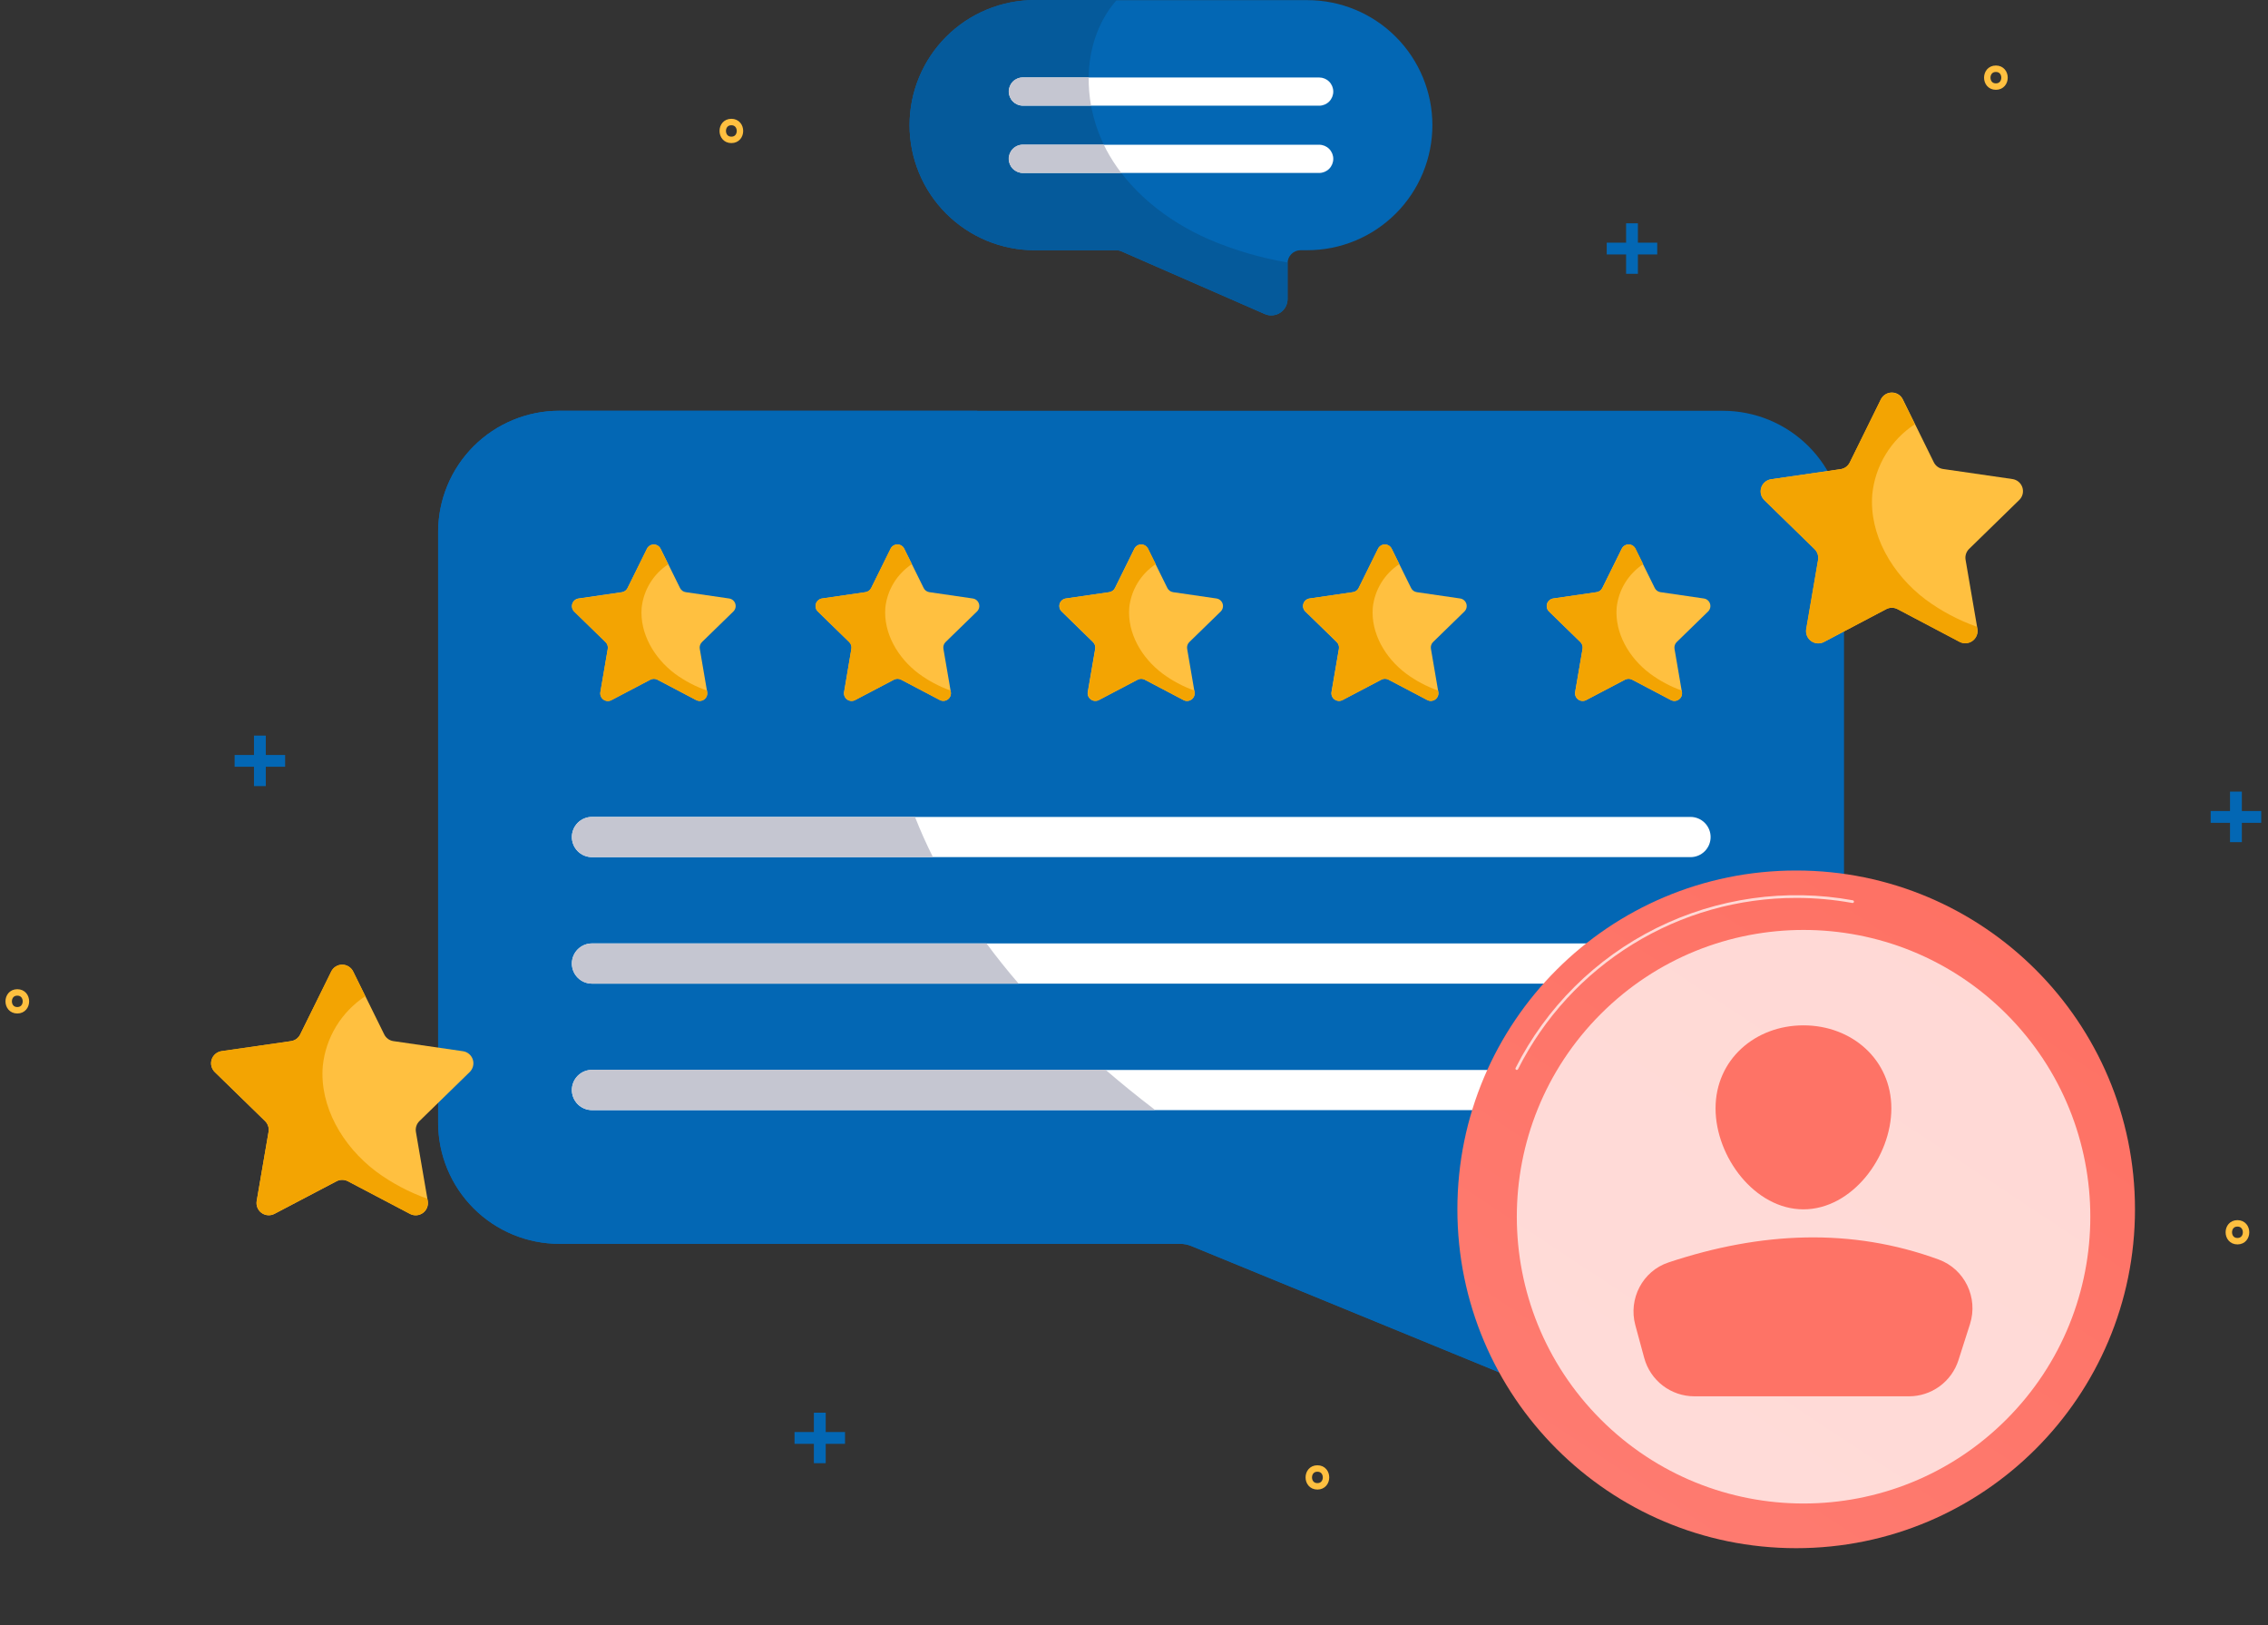 <svg width="261" height="187" viewBox="0 0 261 187" fill="none" xmlns="http://www.w3.org/2000/svg">
<rect x="0" y="0" width="261" height="187" fill="#333333" stroke="none"/>
<path d="M198.273 47.268H64.358C62.528 47.267 60.715 47.628 59.023 48.328C57.331 49.028 55.794 50.055 54.499 51.349C53.204 52.644 52.177 54.181 51.477 55.872C50.776 57.564 50.415 59.377 50.415 61.207V129.179C50.415 132.877 51.884 136.424 54.499 139.039C57.114 141.654 60.66 143.123 64.358 143.123H135.78C136.233 143.121 136.683 143.209 137.103 143.382L178.989 160.564C179.916 160.948 180.923 161.097 181.921 160.997C182.919 160.898 183.876 160.554 184.709 159.996C185.542 159.437 186.224 158.681 186.694 157.796C187.165 156.91 187.409 155.922 187.406 154.919V146.604C187.407 145.681 187.775 144.795 188.428 144.142C189.082 143.489 189.968 143.123 190.892 143.123H198.265C201.963 143.123 205.51 141.654 208.124 139.039C210.739 136.424 212.208 132.877 212.208 129.179V61.207C212.208 57.511 210.74 53.966 208.127 51.352C205.514 48.738 201.969 47.269 198.273 47.268Z" fill="#0367B4"/>
<path d="M132.72 127.572C122.599 119.833 113.647 110.581 107.897 99.669C102.147 88.757 99.838 76.088 102.962 64.307C104.682 57.93 107.949 52.075 112.474 47.264H64.371C62.54 47.263 60.727 47.623 59.035 48.324C57.343 49.024 55.806 50.05 54.511 51.345C53.217 52.639 52.19 54.176 51.489 55.868C50.788 57.559 50.427 59.372 50.427 61.203V129.175C50.427 132.873 51.896 136.419 54.511 139.034C57.126 141.649 60.673 143.118 64.371 143.118H135.792C136.246 143.117 136.695 143.205 137.115 143.378L179.002 160.56C179.928 160.943 180.935 161.092 181.933 160.993C182.931 160.894 183.889 160.55 184.721 159.991C185.554 159.433 186.236 158.677 186.707 157.791C187.177 156.906 187.421 155.918 187.418 154.915V152.618C167.436 148.26 148.534 139.661 132.72 127.572Z" fill="#0367B4"/>
<path d="M194.544 98.626H68.124C67.511 98.626 66.922 98.382 66.489 97.949C66.055 97.515 65.811 96.927 65.811 96.313C65.811 95.7 66.055 95.111 66.489 94.677C66.922 94.244 67.511 94 68.124 94H194.544C195.157 94.001 195.745 94.245 196.178 94.679C196.612 95.112 196.856 95.7 196.857 96.313V96.313C196.857 96.927 196.613 97.515 196.18 97.949C195.746 98.382 195.157 98.626 194.544 98.626Z" fill="white"/>
<path d="M68.124 93.996C67.511 93.996 66.922 94.24 66.489 94.674C66.055 95.107 65.811 95.696 65.811 96.309V96.309C65.811 96.923 66.055 97.511 66.489 97.945C66.922 98.379 67.511 98.622 68.124 98.622H107.361C106.603 97.113 105.913 95.567 105.296 93.996H68.124Z" fill="#C5C6D1"/>
<path d="M194.544 113.182H68.124C67.511 113.182 66.922 112.939 66.489 112.505C66.055 112.071 65.811 111.483 65.811 110.869C65.811 110.256 66.055 109.667 66.489 109.234C66.922 108.8 67.511 108.556 68.124 108.556H194.544C195.157 108.556 195.746 108.8 196.18 109.234C196.613 109.667 196.857 110.256 196.857 110.869C196.856 111.482 196.612 112.07 196.178 112.504C195.745 112.937 195.157 113.181 194.544 113.182V113.182Z" fill="white"/>
<path d="M68.124 108.556C67.511 108.556 66.922 108.8 66.489 109.234C66.055 109.667 65.811 110.256 65.811 110.869C65.811 111.483 66.055 112.071 66.489 112.505C66.922 112.939 67.511 113.182 68.124 113.182H117.226C115.928 111.681 114.694 110.139 113.526 108.556H68.124Z" fill="#C5C6D1"/>
<path d="M194.544 127.738H68.124C67.511 127.738 66.922 127.495 66.489 127.061C66.055 126.627 65.811 126.039 65.811 125.425C65.811 124.812 66.055 124.224 66.489 123.79C66.922 123.356 67.511 123.112 68.124 123.112H194.544C195.157 123.112 195.746 123.356 196.18 123.79C196.613 124.224 196.857 124.812 196.857 125.425C196.857 126.039 196.613 126.627 196.18 127.061C195.746 127.495 195.157 127.738 194.544 127.738Z" fill="white"/>
<path d="M206.703 178.141C228.236 178.141 245.692 160.686 245.692 139.153C245.692 117.62 228.236 100.165 206.703 100.165C185.171 100.165 167.715 117.62 167.715 139.153C167.715 160.686 185.171 178.141 206.703 178.141Z" fill="url(#paint0_linear)"/>
<path opacity="0.73" d="M174.553 123.113C174.529 123.113 174.505 123.107 174.483 123.096C174.446 123.077 174.418 123.044 174.405 123.005C174.392 122.966 174.395 122.923 174.414 122.886C177.937 115.914 183.619 110.269 190.614 106.792C197.608 103.315 205.54 102.192 213.224 103.592C213.265 103.6 213.301 103.623 213.325 103.657C213.348 103.692 213.357 103.734 213.35 103.774C213.342 103.815 213.319 103.851 213.285 103.875C213.25 103.899 213.208 103.908 213.167 103.9C211.035 103.513 208.871 103.318 206.703 103.319C200.066 103.316 193.559 105.158 187.907 108.637C182.255 112.117 177.68 117.097 174.693 123.024C174.681 123.051 174.661 123.073 174.636 123.089C174.611 123.104 174.583 123.113 174.553 123.113V123.113Z" fill="white"/>
<path opacity="0.73" d="M230.887 163.336C243.774 150.449 243.774 129.555 230.887 116.668C218 103.782 197.106 103.782 184.22 116.668C171.333 129.555 171.333 150.449 184.22 163.336C197.106 176.222 218 176.222 230.887 163.336Z" fill="white"/>
<path d="M217.656 127.533C217.656 133.121 213.126 139.153 207.538 139.153C201.95 139.153 197.425 133.12 197.425 127.533C197.425 121.946 201.955 117.982 207.542 117.982C213.129 117.982 217.656 121.945 217.656 127.533Z" fill="url(#paint1_linear)"/>
<path d="M194.983 160.666H219.684C220.951 160.666 222.185 160.263 223.208 159.516C224.231 158.769 224.991 157.716 225.377 156.509L226.706 152.355C227.678 149.314 226.097 146.021 223.098 144.925C213.047 141.25 202.654 141.721 192.007 145.263C189.024 146.256 187.37 149.446 188.193 152.48L189.216 156.252C189.559 157.519 190.31 158.637 191.352 159.435C192.395 160.232 193.671 160.665 194.983 160.666Z" fill="url(#paint2_linear)"/>
<path d="M65.811 125.409C65.811 125.713 65.871 126.013 65.987 126.294C66.104 126.575 66.274 126.83 66.489 127.045C66.704 127.259 66.959 127.43 67.239 127.546C67.52 127.662 67.821 127.722 68.124 127.722H132.939L132.72 127.556C130.842 126.119 129.011 124.631 127.225 123.092H68.124C67.82 123.092 67.519 123.152 67.238 123.268C66.957 123.385 66.702 123.555 66.487 123.771C66.272 123.986 66.102 124.241 65.986 124.523C65.87 124.804 65.811 125.105 65.811 125.409V125.409Z" fill="#C5C6D1"/>
<path d="M74.832 78.206L70.368 80.552C70.223 80.629 70.06 80.663 69.896 80.652C69.732 80.64 69.575 80.583 69.442 80.487C69.31 80.39 69.207 80.258 69.145 80.106C69.084 79.954 69.066 79.788 69.094 79.626L69.946 74.655C69.97 74.515 69.96 74.372 69.916 74.237C69.872 74.102 69.796 73.979 69.695 73.88L66.083 70.362C65.967 70.247 65.885 70.102 65.846 69.943C65.807 69.785 65.814 69.618 65.864 69.463C65.915 69.307 66.007 69.169 66.132 69.064C66.257 68.958 66.408 68.889 66.57 68.865L71.561 68.138C71.702 68.118 71.835 68.064 71.95 67.981C72.064 67.897 72.157 67.787 72.219 67.659L74.451 63.139C74.523 62.991 74.635 62.867 74.774 62.78C74.913 62.694 75.074 62.648 75.238 62.648C75.402 62.648 75.563 62.694 75.702 62.78C75.841 62.867 75.953 62.991 76.025 63.139L78.257 67.659C78.319 67.787 78.412 67.898 78.528 67.982C78.643 68.065 78.777 68.119 78.919 68.138L83.906 68.865C84.068 68.888 84.221 68.956 84.347 69.061C84.472 69.167 84.566 69.305 84.617 69.461C84.667 69.617 84.673 69.784 84.634 69.944C84.594 70.103 84.511 70.248 84.393 70.362L80.781 73.88C80.68 73.979 80.604 74.102 80.56 74.237C80.516 74.372 80.506 74.515 80.53 74.655L81.382 79.626C81.409 79.787 81.392 79.953 81.33 80.105C81.269 80.256 81.166 80.387 81.034 80.483C80.902 80.58 80.746 80.637 80.582 80.649C80.419 80.661 80.256 80.627 80.112 80.552L75.648 78.206C75.522 78.14 75.382 78.105 75.24 78.105C75.098 78.105 74.958 78.14 74.832 78.206V78.206Z" fill="#FFC040"/>
<path d="M75.644 78.206L80.108 80.552C80.252 80.627 80.416 80.661 80.579 80.649C80.742 80.637 80.898 80.58 81.03 80.484C81.162 80.387 81.265 80.256 81.326 80.105C81.388 79.953 81.406 79.788 81.378 79.626L81.349 79.456C80.035 78.997 78.796 78.346 77.673 77.525C75.238 75.698 73.615 72.846 73.838 69.952C73.944 68.941 74.272 67.967 74.801 67.099C75.329 66.23 76.044 65.49 76.894 64.933L76.017 63.159C75.945 63.012 75.833 62.888 75.694 62.801C75.555 62.714 75.394 62.668 75.23 62.668C75.066 62.668 74.905 62.714 74.766 62.801C74.627 62.888 74.515 63.012 74.443 63.159L72.211 67.68C72.149 67.807 72.056 67.918 71.942 68.001C71.827 68.085 71.694 68.139 71.553 68.159L66.562 68.885C66.4 68.909 66.249 68.978 66.124 69.084C65.999 69.19 65.907 69.328 65.856 69.483C65.806 69.639 65.799 69.805 65.838 69.964C65.877 70.123 65.959 70.268 66.075 70.382L69.687 73.901C69.788 74 69.864 74.122 69.908 74.257C69.952 74.392 69.962 74.536 69.938 74.676L69.086 79.647C69.058 79.808 69.076 79.975 69.137 80.127C69.199 80.279 69.302 80.411 69.434 80.507C69.567 80.603 69.724 80.661 69.888 80.672C70.052 80.684 70.215 80.649 70.36 80.572L74.824 78.227C74.949 78.157 75.088 78.118 75.231 78.115C75.374 78.111 75.516 78.142 75.644 78.206V78.206Z" fill="#F3A402"/>
<path d="M102.869 78.206L98.405 80.552C98.26 80.629 98.097 80.663 97.933 80.652C97.769 80.64 97.612 80.583 97.479 80.487C97.347 80.39 97.244 80.258 97.182 80.106C97.12 79.954 97.103 79.788 97.131 79.626L97.983 74.655C98.007 74.515 97.997 74.372 97.953 74.237C97.909 74.102 97.833 73.979 97.731 73.88L94.12 70.362C94.004 70.247 93.921 70.102 93.883 69.944C93.844 69.785 93.85 69.618 93.901 69.463C93.952 69.308 94.044 69.169 94.169 69.064C94.294 68.958 94.445 68.889 94.607 68.865L99.598 68.138C99.739 68.118 99.873 68.063 99.988 67.98C100.103 67.897 100.196 67.787 100.26 67.659L102.492 63.139C102.563 62.991 102.675 62.867 102.813 62.78C102.952 62.693 103.113 62.647 103.277 62.647C103.441 62.647 103.601 62.693 103.74 62.78C103.879 62.867 103.991 62.991 104.062 63.139L106.294 67.659C106.357 67.787 106.45 67.897 106.565 67.981C106.681 68.064 106.814 68.118 106.955 68.138L111.947 68.865C112.109 68.888 112.261 68.957 112.386 69.062C112.511 69.168 112.604 69.307 112.655 69.463C112.705 69.619 112.71 69.786 112.671 69.945C112.631 70.103 112.547 70.248 112.43 70.362L108.822 73.872C108.72 73.971 108.643 74.093 108.599 74.228C108.554 74.363 108.543 74.507 108.566 74.647L109.419 79.618C109.446 79.779 109.428 79.945 109.367 80.096C109.306 80.248 109.203 80.379 109.071 80.475C108.939 80.572 108.782 80.629 108.619 80.641C108.456 80.653 108.293 80.619 108.148 80.543L103.685 78.198C103.558 78.133 103.418 78.1 103.276 78.101C103.134 78.103 102.994 78.139 102.869 78.206V78.206Z" fill="#FFC040"/>
<path d="M103.685 78.206L108.149 80.552C108.294 80.627 108.457 80.661 108.62 80.649C108.783 80.637 108.939 80.58 109.071 80.484C109.203 80.387 109.306 80.256 109.367 80.105C109.429 79.953 109.447 79.787 109.419 79.626L109.39 79.456C108.077 78.99 106.839 78.333 105.718 77.504C103.283 75.678 101.66 72.825 101.883 69.932C101.989 68.921 102.319 67.947 102.847 67.079C103.376 66.211 104.09 65.471 104.939 64.912L104.05 63.139C103.979 62.991 103.867 62.867 103.728 62.78C103.589 62.693 103.429 62.647 103.265 62.647C103.101 62.647 102.94 62.693 102.801 62.78C102.663 62.867 102.551 62.991 102.48 63.139L100.248 67.659C100.184 67.787 100.091 67.897 99.976 67.98C99.861 68.063 99.727 68.118 99.586 68.138L94.595 68.865C94.433 68.889 94.282 68.958 94.157 69.064C94.032 69.169 93.94 69.308 93.889 69.463C93.839 69.618 93.832 69.785 93.871 69.944C93.91 70.102 93.992 70.247 94.108 70.362L97.72 73.88C97.821 73.979 97.897 74.102 97.941 74.237C97.985 74.372 97.995 74.515 97.971 74.655L97.151 79.626C97.123 79.788 97.141 79.954 97.203 80.106C97.264 80.258 97.367 80.39 97.5 80.487C97.633 80.583 97.79 80.64 97.954 80.652C98.117 80.663 98.281 80.629 98.426 80.552L102.889 78.206C103.013 78.143 103.149 78.111 103.287 78.111C103.425 78.111 103.562 78.143 103.685 78.206V78.206Z" fill="#F3A402"/>
<path d="M130.914 78.206L126.45 80.552C126.305 80.627 126.142 80.66 125.979 80.648C125.816 80.636 125.66 80.579 125.527 80.483C125.395 80.386 125.292 80.255 125.23 80.104C125.168 79.953 125.149 79.788 125.176 79.626L126.032 74.655C126.056 74.515 126.045 74.371 126 74.236C125.956 74.101 125.879 73.979 125.777 73.88L122.169 70.362C122.051 70.248 121.968 70.103 121.928 69.945C121.888 69.786 121.894 69.619 121.944 69.463C121.994 69.307 122.087 69.168 122.212 69.062C122.338 68.957 122.49 68.888 122.652 68.865L127.643 68.138C127.784 68.118 127.918 68.063 128.033 67.98C128.148 67.897 128.241 67.787 128.305 67.659L130.537 63.139C130.608 62.991 130.72 62.867 130.859 62.78C130.997 62.693 131.158 62.647 131.322 62.647C131.486 62.647 131.646 62.693 131.785 62.78C131.924 62.867 132.036 62.991 132.107 63.139L134.339 67.659C134.402 67.787 134.496 67.897 134.611 67.98C134.726 68.063 134.86 68.118 135 68.138L139.992 68.865C140.153 68.889 140.305 68.958 140.43 69.064C140.554 69.169 140.647 69.308 140.698 69.463C140.748 69.618 140.754 69.785 140.716 69.944C140.677 70.102 140.595 70.247 140.479 70.362L136.867 73.88C136.766 73.979 136.69 74.102 136.646 74.237C136.602 74.372 136.592 74.515 136.616 74.655L137.468 79.626C137.496 79.788 137.478 79.954 137.417 80.106C137.355 80.258 137.252 80.39 137.119 80.487C136.987 80.583 136.829 80.64 136.666 80.652C136.502 80.663 136.338 80.629 136.194 80.552L131.73 78.206C131.604 78.14 131.464 78.105 131.322 78.105C131.18 78.105 131.04 78.14 130.914 78.206V78.206Z" fill="#FFC040"/>
<path d="M131.73 78.206L136.194 80.552C136.338 80.629 136.502 80.663 136.666 80.652C136.829 80.64 136.987 80.583 137.119 80.487C137.252 80.39 137.355 80.258 137.417 80.106C137.478 79.954 137.496 79.788 137.468 79.626L137.435 79.456C136.129 78.988 134.898 78.33 133.783 77.504C131.348 75.678 129.725 72.825 129.952 69.932C130.057 68.921 130.385 67.947 130.913 67.078C131.441 66.21 132.155 65.47 133.004 64.912L132.127 63.139C132.056 62.991 131.944 62.867 131.806 62.78C131.667 62.693 131.506 62.647 131.342 62.647C131.178 62.647 131.018 62.693 130.879 62.78C130.74 62.867 130.628 62.991 130.557 63.139L128.325 67.659C128.262 67.787 128.168 67.897 128.053 67.98C127.938 68.063 127.804 68.118 127.664 68.138L122.672 68.865C122.51 68.888 122.358 68.957 122.233 69.062C122.108 69.168 122.015 69.307 121.964 69.463C121.914 69.619 121.909 69.786 121.948 69.945C121.988 70.103 122.072 70.248 122.189 70.362L125.797 73.88C125.899 73.979 125.976 74.101 126.02 74.236C126.065 74.371 126.076 74.515 126.053 74.655L125.196 79.626C125.17 79.788 125.188 79.953 125.25 80.104C125.313 80.255 125.415 80.386 125.548 80.483C125.68 80.579 125.836 80.636 125.999 80.648C126.162 80.66 126.325 80.627 126.47 80.552L130.934 78.206C131.057 78.143 131.194 78.111 131.332 78.111C131.47 78.111 131.606 78.143 131.73 78.206V78.206Z" fill="#F3A402"/>
<path d="M158.959 78.206L154.495 80.552C154.351 80.627 154.187 80.661 154.024 80.649C153.861 80.637 153.705 80.58 153.573 80.483C153.441 80.387 153.338 80.256 153.277 80.105C153.215 79.953 153.197 79.787 153.225 79.626L154.077 74.655C154.101 74.515 154.091 74.372 154.047 74.237C154.003 74.102 153.927 73.979 153.826 73.88L150.214 70.362C150.096 70.248 150.013 70.103 149.973 69.944C149.934 69.784 149.94 69.617 149.99 69.461C150.041 69.305 150.135 69.167 150.26 69.061C150.386 68.956 150.539 68.888 150.701 68.865L155.688 68.138C155.83 68.119 155.964 68.065 156.079 67.982C156.195 67.898 156.288 67.787 156.35 67.659L158.582 63.139C158.654 62.991 158.766 62.867 158.905 62.78C159.044 62.694 159.205 62.648 159.369 62.648C159.533 62.648 159.694 62.694 159.833 62.78C159.972 62.867 160.084 62.991 160.156 63.139L162.388 67.659C162.45 67.787 162.542 67.897 162.657 67.981C162.772 68.064 162.905 68.118 163.046 68.138L168.037 68.865C168.199 68.889 168.35 68.958 168.475 69.064C168.599 69.169 168.692 69.307 168.743 69.463C168.793 69.618 168.8 69.785 168.761 69.943C168.722 70.102 168.64 70.247 168.524 70.362L164.92 73.872C164.819 73.971 164.743 74.094 164.699 74.229C164.655 74.364 164.645 74.507 164.669 74.647L165.521 79.618C165.549 79.78 165.532 79.946 165.47 80.098C165.408 80.25 165.305 80.382 165.173 80.478C165.04 80.575 164.883 80.632 164.719 80.644C164.555 80.655 164.392 80.62 164.247 80.543L159.783 78.198C159.656 78.132 159.514 78.098 159.37 78.099C159.226 78.101 159.085 78.137 158.959 78.206V78.206Z" fill="#FFC040"/>
<path d="M159.775 78.206L164.239 80.552C164.383 80.629 164.547 80.663 164.711 80.652C164.874 80.64 165.032 80.583 165.164 80.487C165.297 80.39 165.4 80.258 165.462 80.106C165.523 79.954 165.541 79.788 165.513 79.626L165.484 79.456C164.169 78.99 162.93 78.333 161.808 77.504C159.373 75.678 157.75 72.825 157.977 69.932C158.082 68.921 158.41 67.947 158.938 67.078C159.466 66.21 160.18 65.47 161.029 64.912L160.156 63.139C160.084 62.991 159.972 62.867 159.833 62.78C159.694 62.694 159.533 62.648 159.369 62.648C159.205 62.648 159.044 62.694 158.905 62.78C158.766 62.867 158.654 62.991 158.582 63.139L156.35 67.659C156.287 67.787 156.195 67.898 156.079 67.982C155.964 68.065 155.829 68.119 155.688 68.138L150.717 68.865C150.555 68.888 150.402 68.956 150.276 69.061C150.151 69.167 150.057 69.305 150.007 69.461C149.956 69.617 149.95 69.784 149.989 69.944C150.029 70.103 150.112 70.248 150.23 70.362L153.842 73.88C153.943 73.979 154.019 74.102 154.063 74.237C154.107 74.372 154.117 74.515 154.093 74.655L153.241 79.626C153.214 79.787 153.231 79.953 153.293 80.105C153.354 80.256 153.457 80.387 153.589 80.483C153.721 80.58 153.878 80.637 154.041 80.649C154.204 80.661 154.367 80.627 154.511 80.552L158.975 78.206C159.099 78.143 159.236 78.11 159.375 78.11C159.514 78.11 159.651 78.143 159.775 78.206Z" fill="#F3A402"/>
<path d="M187.004 78.206L182.54 80.552C182.395 80.629 182.232 80.663 182.068 80.652C181.904 80.64 181.747 80.583 181.614 80.487C181.482 80.39 181.379 80.258 181.317 80.106C181.255 79.954 181.238 79.788 181.266 79.626L182.118 74.655C182.142 74.515 182.132 74.372 182.088 74.237C182.044 74.102 181.968 73.979 181.867 73.88L178.255 70.362C178.139 70.247 178.057 70.102 178.018 69.943C177.979 69.785 177.986 69.618 178.036 69.463C178.087 69.307 178.179 69.169 178.304 69.064C178.429 68.958 178.58 68.889 178.742 68.865L183.733 68.138C183.874 68.118 184.007 68.064 184.122 67.981C184.236 67.897 184.329 67.787 184.391 67.659L186.623 63.139C186.695 62.991 186.807 62.867 186.946 62.78C187.085 62.694 187.246 62.648 187.41 62.648C187.574 62.648 187.735 62.694 187.874 62.78C188.013 62.867 188.125 62.991 188.197 63.139L190.429 67.659C190.491 67.787 190.584 67.898 190.7 67.982C190.815 68.065 190.949 68.119 191.09 68.138L196.078 68.865C196.24 68.888 196.393 68.956 196.518 69.061C196.644 69.167 196.738 69.305 196.788 69.461C196.839 69.617 196.845 69.784 196.805 69.944C196.766 70.103 196.683 70.248 196.565 70.362L192.953 73.88C192.852 73.979 192.776 74.102 192.732 74.237C192.688 74.372 192.678 74.515 192.701 74.655L193.554 79.626C193.581 79.787 193.563 79.953 193.502 80.105C193.441 80.256 193.338 80.387 193.206 80.483C193.074 80.58 192.917 80.637 192.754 80.649C192.591 80.661 192.428 80.627 192.283 80.552L187.82 78.206C187.694 78.141 187.554 78.106 187.412 78.106C187.27 78.106 187.13 78.141 187.004 78.206V78.206Z" fill="#FFC040"/>
<path d="M187.824 78.206L192.287 80.552C192.432 80.627 192.595 80.661 192.758 80.649C192.921 80.637 193.078 80.58 193.21 80.483C193.342 80.387 193.445 80.256 193.506 80.105C193.567 79.953 193.585 79.787 193.558 79.626L193.529 79.456C192.222 78.989 190.992 78.331 189.877 77.504C187.442 75.678 185.819 72.825 186.042 69.932C186.148 68.921 186.477 67.946 187.005 67.078C187.534 66.21 188.248 65.47 189.098 64.912L188.221 63.139C188.149 62.991 188.037 62.867 187.898 62.78C187.759 62.694 187.598 62.648 187.434 62.648C187.27 62.648 187.109 62.694 186.97 62.78C186.831 62.867 186.719 62.991 186.647 63.139L184.399 67.659C184.337 67.787 184.244 67.897 184.13 67.981C184.015 68.064 183.882 68.118 183.741 68.138L178.75 68.865C178.588 68.889 178.437 68.958 178.312 69.064C178.187 69.169 178.095 69.307 178.044 69.463C177.994 69.618 177.987 69.785 178.026 69.943C178.065 70.102 178.147 70.247 178.263 70.362L181.875 73.88C181.976 73.979 182.052 74.102 182.096 74.237C182.14 74.372 182.15 74.515 182.126 74.655L181.274 79.626C181.246 79.788 181.263 79.954 181.325 80.106C181.387 80.258 181.49 80.39 181.622 80.487C181.755 80.583 181.912 80.64 182.076 80.652C182.24 80.663 182.403 80.629 182.548 80.552L187.012 78.206C187.138 78.141 187.277 78.108 187.418 78.108C187.559 78.108 187.698 78.141 187.824 78.206V78.206Z" fill="#F3A402"/>
<path d="M38.716 135.927L31.566 139.685C31.334 139.803 31.074 139.855 30.814 139.834C30.555 139.813 30.306 139.721 30.096 139.568C29.886 139.414 29.723 139.206 29.624 138.965C29.525 138.724 29.495 138.461 29.537 138.204L30.904 130.242C30.943 130.017 30.926 129.786 30.855 129.569C30.785 129.352 30.662 129.155 30.498 128.996L24.712 123.356C24.525 123.172 24.392 122.94 24.33 122.686C24.268 122.431 24.277 122.164 24.358 121.915C24.439 121.666 24.588 121.444 24.788 121.275C24.988 121.106 25.232 120.996 25.491 120.957L33.489 119.797C33.715 119.764 33.929 119.678 34.114 119.544C34.298 119.41 34.447 119.234 34.548 119.03L38.124 111.782C38.239 111.547 38.419 111.348 38.641 111.21C38.864 111.071 39.121 110.998 39.384 110.998C39.646 110.998 39.903 111.071 40.126 111.21C40.348 111.348 40.528 111.547 40.644 111.782L44.219 119.03C44.32 119.234 44.469 119.41 44.654 119.544C44.838 119.678 45.052 119.764 45.278 119.797L53.272 120.957C53.532 120.994 53.777 121.104 53.978 121.273C54.179 121.442 54.328 121.664 54.41 121.914C54.491 122.163 54.5 122.431 54.437 122.686C54.373 122.941 54.24 123.173 54.051 123.356L48.269 128.996C48.105 129.155 47.983 129.352 47.912 129.569C47.841 129.786 47.824 130.017 47.863 130.242L49.23 138.204C49.272 138.461 49.242 138.724 49.143 138.965C49.044 139.206 48.881 139.414 48.671 139.568C48.461 139.721 48.212 139.813 47.953 139.834C47.693 139.855 47.433 139.803 47.201 139.685L40.051 135.927C39.846 135.817 39.617 135.76 39.384 135.76C39.151 135.76 38.921 135.817 38.716 135.927Z" fill="#FFC040"/>
<path d="M40.043 135.928L47.193 139.685C47.425 139.804 47.685 139.855 47.944 139.834C48.204 139.814 48.452 139.721 48.663 139.568C48.873 139.415 49.036 139.206 49.135 138.965C49.234 138.724 49.264 138.461 49.222 138.204L49.173 137.928C47.067 137.183 45.083 136.13 43.285 134.804C39.406 131.878 36.76 127.304 37.145 122.67C37.312 121.05 37.838 119.487 38.684 118.096C39.531 116.705 40.677 115.52 42.039 114.627L40.635 111.787C40.52 111.551 40.34 111.353 40.117 111.214C39.895 111.075 39.638 111.002 39.375 111.002C39.113 111.002 38.856 111.075 38.633 111.214C38.41 111.353 38.231 111.551 38.115 111.787L34.54 119.034C34.439 119.238 34.29 119.415 34.105 119.548C33.921 119.682 33.707 119.769 33.481 119.801L25.495 120.945C25.236 120.984 24.992 121.094 24.792 121.263C24.592 121.432 24.443 121.654 24.362 121.903C24.281 122.152 24.272 122.419 24.334 122.674C24.396 122.928 24.529 123.16 24.716 123.344L30.502 128.984C30.666 129.144 30.788 129.34 30.859 129.557C30.93 129.774 30.947 130.005 30.908 130.23L29.541 138.192C29.499 138.449 29.529 138.712 29.628 138.953C29.727 139.194 29.89 139.402 30.1 139.556C30.31 139.709 30.559 139.801 30.818 139.822C31.078 139.843 31.338 139.791 31.57 139.673L38.716 135.928C38.92 135.819 39.148 135.762 39.379 135.762C39.611 135.762 39.839 135.819 40.043 135.928V135.928Z" fill="#F3A402"/>
<path d="M217.05 70.094L209.9 73.872C209.668 73.992 209.407 74.045 209.147 74.025C208.887 74.005 208.638 73.913 208.427 73.759C208.216 73.605 208.053 73.396 207.954 73.154C207.856 72.913 207.827 72.648 207.871 72.391L209.234 64.429C209.272 64.204 209.256 63.973 209.185 63.756C209.114 63.539 208.992 63.343 208.828 63.184L203.046 57.543C202.858 57.359 202.726 57.127 202.664 56.873C202.601 56.618 202.611 56.352 202.692 56.102C202.773 55.853 202.922 55.632 203.122 55.462C203.322 55.293 203.565 55.183 203.825 55.145L211.819 53.984C212.044 53.952 212.259 53.865 212.443 53.731C212.628 53.598 212.777 53.421 212.878 53.217L216.457 45.949C216.573 45.714 216.752 45.515 216.975 45.377C217.198 45.238 217.455 45.165 217.717 45.165C217.98 45.165 218.237 45.238 218.459 45.377C218.682 45.515 218.862 45.714 218.977 45.949L222.544 53.197C222.645 53.401 222.795 53.577 222.979 53.711C223.164 53.845 223.378 53.931 223.603 53.964L231.602 55.124C231.861 55.163 232.104 55.273 232.304 55.442C232.504 55.611 232.653 55.833 232.734 56.082C232.815 56.331 232.825 56.598 232.763 56.853C232.7 57.107 232.568 57.339 232.381 57.523L226.602 63.163C226.439 63.322 226.316 63.519 226.246 63.736C226.175 63.953 226.158 64.184 226.197 64.409L227.564 72.371C227.606 72.628 227.576 72.891 227.477 73.132C227.378 73.373 227.215 73.581 227.005 73.735C226.794 73.888 226.546 73.98 226.286 74.001C226.027 74.022 225.767 73.97 225.535 73.852L218.385 70.094C218.18 69.984 217.95 69.927 217.717 69.927C217.484 69.927 217.255 69.984 217.05 70.094V70.094Z" fill="#FFC040"/>
<path d="M218.36 70.094L225.511 73.872C225.742 73.99 226.002 74.042 226.262 74.021C226.521 74 226.77 73.908 226.98 73.755C227.19 73.601 227.354 73.392 227.452 73.152C227.551 72.911 227.581 72.648 227.54 72.391L227.491 72.115C225.385 71.369 223.401 70.316 221.603 68.99C217.723 66.064 215.077 61.491 215.463 56.857C215.63 55.237 216.155 53.674 217.002 52.283C217.848 50.891 218.995 49.706 220.357 48.814L218.953 45.973C218.837 45.738 218.658 45.539 218.435 45.401C218.212 45.262 217.955 45.188 217.693 45.188C217.43 45.188 217.173 45.262 216.951 45.401C216.728 45.539 216.548 45.738 216.433 45.973L212.858 53.221C212.757 53.425 212.607 53.601 212.423 53.735C212.238 53.869 212.024 53.955 211.798 53.988L203.804 55.148C203.545 55.187 203.302 55.297 203.102 55.466C202.902 55.635 202.753 55.857 202.672 56.106C202.591 56.355 202.581 56.622 202.643 56.877C202.706 57.131 202.838 57.363 203.025 57.547L208.808 63.187C208.971 63.346 209.094 63.543 209.164 63.76C209.235 63.977 209.252 64.208 209.214 64.433L207.846 72.395C207.804 72.652 207.834 72.915 207.933 73.156C208.032 73.397 208.195 73.605 208.405 73.759C208.616 73.912 208.864 74.004 209.124 74.025C209.383 74.046 209.643 73.994 209.875 73.876L217.025 70.118C217.228 70.004 217.457 69.943 217.69 69.938C217.923 69.934 218.153 69.987 218.36 70.094V70.094Z" fill="#F3A402"/>
<path d="M150.445 0.016H119.064C117.174 0.016 115.303 0.388 113.556 1.112C111.81 1.835 110.223 2.895 108.886 4.232C107.55 5.569 106.49 7.155 105.766 8.902C105.043 10.648 104.671 12.52 104.671 14.41V14.41C104.674 18.225 106.192 21.883 108.891 24.58C111.59 27.277 115.249 28.791 119.064 28.791H128.451C128.657 28.793 128.862 28.835 129.051 28.917L145.547 36.133C145.832 36.257 146.144 36.309 146.454 36.283C146.764 36.257 147.063 36.154 147.324 35.984C147.584 35.813 147.798 35.581 147.946 35.307C148.095 35.033 148.172 34.727 148.173 34.416V30.293C148.173 29.895 148.33 29.514 148.611 29.233C148.892 28.951 149.273 28.793 149.67 28.791H150.445C152.336 28.791 154.208 28.419 155.954 27.695C157.701 26.972 159.288 25.911 160.625 24.574C161.961 23.237 163.021 21.65 163.744 19.903C164.468 18.156 164.839 16.284 164.839 14.394V14.394C164.835 10.579 163.316 6.922 160.617 4.226C157.918 1.53 154.26 0.016 150.445 0.016V0.016Z" fill="#0367B4"/>
<path d="M139.123 27.542C134.254 25.411 129.839 21.938 127.335 17.255C124.831 12.572 124.462 6.598 127.091 1.98C127.494 1.272 127.972 0.608 128.516 0H119.064C117.174 0 115.303 0.372 113.556 1.096C111.81 1.819 110.223 2.879 108.886 4.216C107.55 5.552 106.49 7.139 105.766 8.886C105.043 10.632 104.671 12.504 104.671 14.394V14.394C104.67 16.284 105.042 18.157 105.765 19.903C106.488 21.65 107.548 23.237 108.885 24.574C110.222 25.911 111.809 26.972 113.555 27.696C115.302 28.419 117.174 28.792 119.064 28.792H128.451C128.657 28.793 128.862 28.835 129.051 28.918L145.547 36.133C145.832 36.257 146.144 36.309 146.454 36.283C146.764 36.257 147.063 36.154 147.324 35.984C147.584 35.814 147.798 35.581 147.946 35.307C148.095 35.034 148.172 34.727 148.173 34.416V30.293C148.173 30.261 148.173 30.232 148.173 30.204C145.062 29.674 142.025 28.78 139.123 27.542V27.542Z" fill="#055A9B"/>
<path d="M151.809 12.162H117.721C117.291 12.162 116.878 11.991 116.574 11.687C116.269 11.382 116.098 10.969 116.098 10.539C116.098 10.108 116.269 9.695 116.574 9.391C116.878 9.087 117.291 8.916 117.721 8.916H151.809C152.239 8.916 152.652 9.087 152.957 9.391C153.261 9.695 153.432 10.108 153.432 10.539C153.432 10.969 153.261 11.382 152.957 11.687C152.652 11.991 152.239 12.162 151.809 12.162Z" fill="white"/>
<path d="M125.286 8.899H117.705C117.275 8.899 116.862 9.07 116.557 9.374C116.253 9.679 116.082 10.092 116.082 10.522C116.082 10.953 116.253 11.366 116.557 11.67C116.862 11.974 117.275 12.145 117.705 12.145H125.558C125.363 11.074 125.272 9.987 125.286 8.899V8.899Z" fill="#C5C6D1"/>
<path d="M151.809 19.901H117.721C117.291 19.901 116.878 19.73 116.574 19.425C116.269 19.121 116.098 18.708 116.098 18.277C116.098 17.847 116.269 17.434 116.574 17.13C116.878 16.825 117.291 16.654 117.721 16.654H151.809C152.239 16.654 152.652 16.825 152.957 17.13C153.261 17.434 153.432 17.847 153.432 18.277C153.432 18.708 153.261 19.121 152.957 19.425C152.652 19.73 152.239 19.901 151.809 19.901Z" fill="white"/>
<path d="M116.078 18.277C116.078 18.708 116.249 19.12 116.553 19.425C116.858 19.729 117.271 19.9 117.701 19.9H129.035C128.397 19.069 127.827 18.186 127.331 17.263C127.221 17.056 127.12 16.857 127.018 16.638H117.685C117.472 16.64 117.261 16.684 117.065 16.767C116.869 16.851 116.691 16.972 116.542 17.125C116.393 17.277 116.275 17.457 116.195 17.655C116.116 17.852 116.076 18.064 116.078 18.277Z" fill="#C5C6D1"/>
<path d="M190.713 27.923H188.489V25.695H187.13V27.923H184.902V29.279H187.13V31.506H188.489V29.279H190.713V27.923Z" fill="#0367B4"/>
<path d="M32.811 86.87H30.587V84.642H29.228V86.87H27V88.225H29.228V90.453H30.587V88.225H32.811V86.87Z" fill="#0367B4"/>
<path d="M97.245 164.776H95.021V162.552H93.661V164.776H91.434V166.135H93.661V168.363H95.021V166.135H97.245V164.776Z" fill="#0367B4"/>
<path d="M260.219 93.318H257.991V91.09H256.631V93.318H254.404V94.678H256.631V96.901H257.991V94.678H260.219V93.318Z" fill="#0367B4"/>
<path d="M84.166 14.04C82.843 14.04 82.843 16.094 84.166 16.094C85.489 16.094 85.481 14.04 84.166 14.04Z" stroke="#FFC040" stroke-width="0.74" stroke-miterlimit="10"/>
<path d="M1.991 114.193C0.672 114.193 0.668 116.246 1.991 116.246C3.314 116.246 3.314 114.193 1.991 114.193Z" stroke="#FFC040" stroke-width="0.74" stroke-miterlimit="10"/>
<path d="M151.606 168.972C150.287 168.972 150.283 171.025 151.606 171.025C152.929 171.025 152.929 168.972 151.606 168.972Z" stroke="#FFC040" stroke-width="0.74" stroke-miterlimit="10"/>
<path d="M257.484 140.765C256.161 140.765 256.161 142.818 257.484 142.818C258.807 142.818 258.807 140.765 257.484 140.765Z" stroke="#FFC040" stroke-width="0.74" stroke-miterlimit="10"/>
<path d="M229.686 7.909C228.363 7.909 228.363 9.963 229.686 9.963C231.009 9.963 231.009 7.909 229.686 7.909Z" stroke="#FFC040" stroke-width="0.74" stroke-miterlimit="10"/>
<defs>
<linearGradient id="paint0_linear" x1="236.177" y1="94.626" x2="76.219" y2="336.277" gradientUnits="userSpaceOnUse">
<stop stop-color="#FE7062"/>
<stop offset="1" stop-color="#FF928E"/>
</linearGradient>
<linearGradient id="paint1_linear" x1="27193.9" y1="16714.5" x2="6528" y2="44275.2" gradientUnits="userSpaceOnUse">
<stop stop-color="#FE7062"/>
<stop offset="1" stop-color="#FF928E"/>
</linearGradient>
<linearGradient id="paint2_linear" x1="57688.2" y1="16306.7" x2="46462.6" y2="49727" gradientUnits="userSpaceOnUse">
<stop stop-color="#FE7062"/>
<stop offset="1" stop-color="#FF928E"/>
</linearGradient>
</defs>
</svg>
